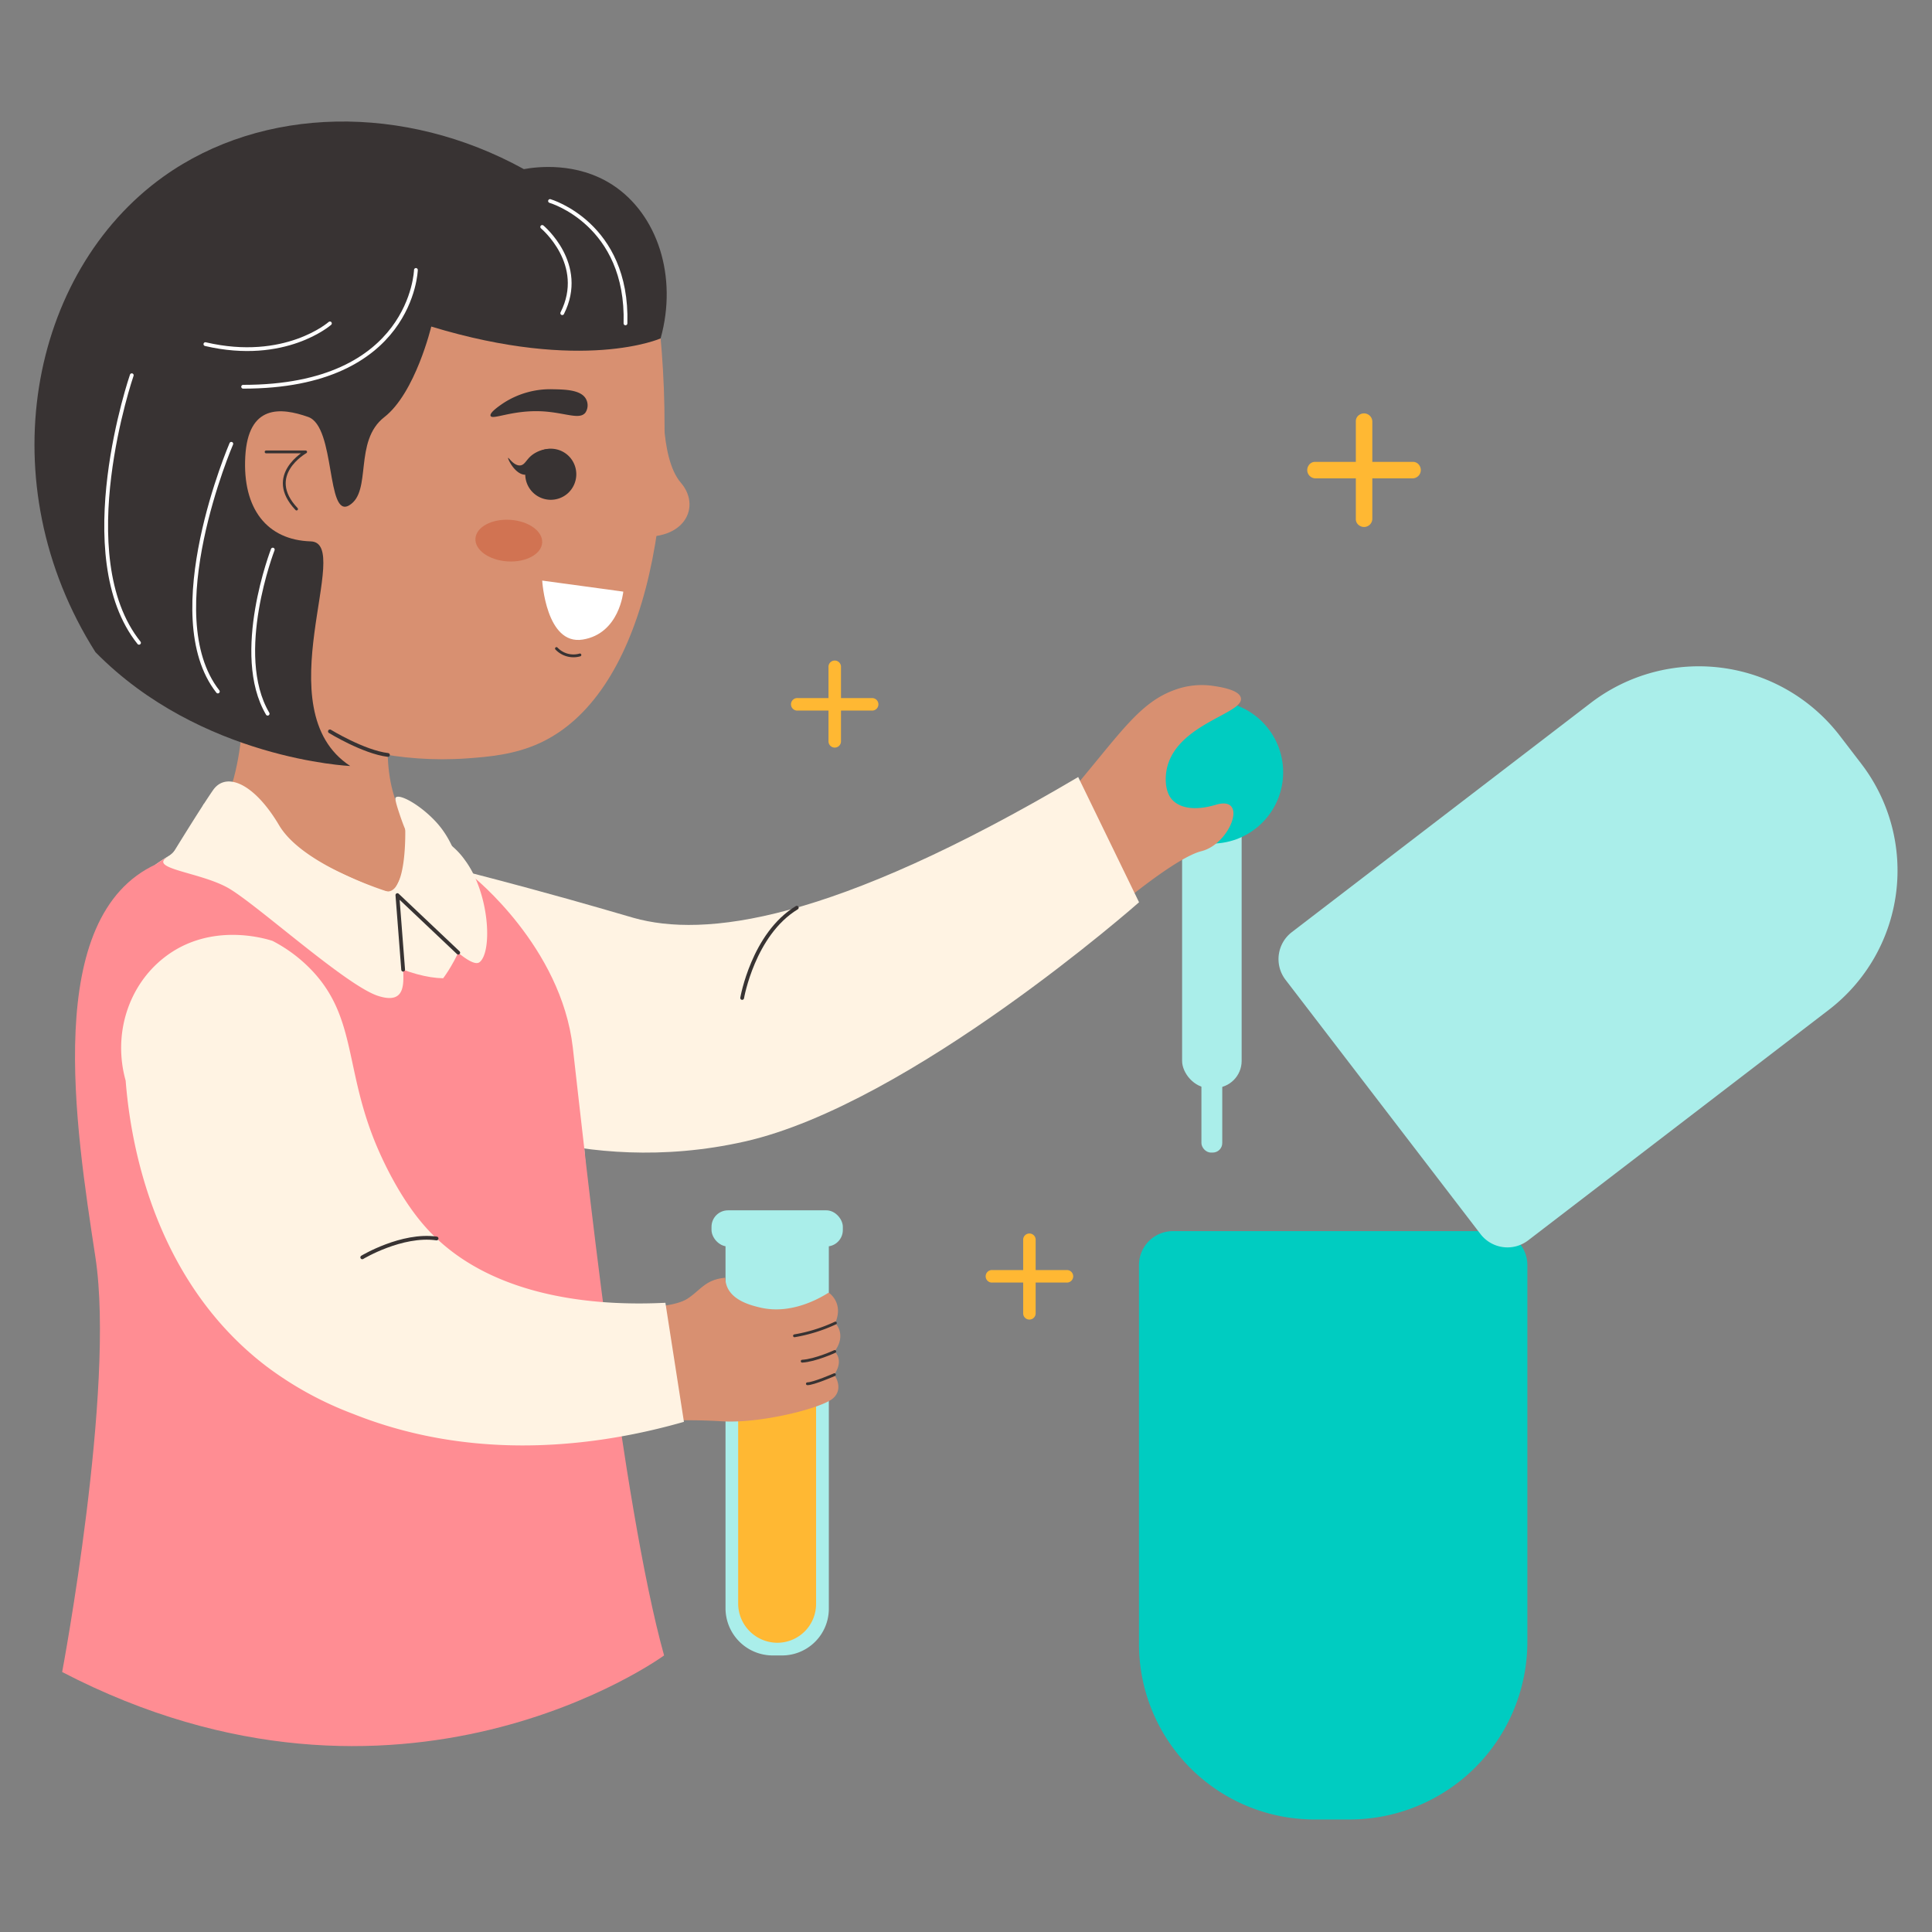<svg xmlns="http://www.w3.org/2000/svg" width="512" height="512" viewBox="0 0 512 512"><rect x="0" y="0" width="512" height="512" fill="#808080" stroke="none"/><defs><style>.cls-1{fill:#aaeeea}.cls-2{fill:#00ccc1}.cls-3{fill:#d89071}.cls-4{fill:#fff3e3}.cls-10,.cls-12,.cls-5{fill:none;stroke-linecap:round;stroke-linejoin:round}.cls-10,.cls-5{stroke:#383333}.cls-5{stroke-width:.75px}.cls-11,.cls-6{fill:#383333}.cls-7{fill:#d17352}.cls-8{fill:#ff8d93}.cls-9{fill:#ffb833}.cls-11{fill-rule:evenodd}.cls-12{stroke:#fff}.cls-13{fill:#fff}</style></defs><g id="Pharmacy"><rect width="15.78" height="81.16" x="313.27" y="207.17" class="cls-1" rx="7.18"/><rect width="5.52" height="27.48" x="318.39" y="277.96" class="cls-1" rx="2.51"/><circle cx="321.15" cy="204.66" r="18.9" class="cls-2"/><path d="M275.47,219.59c6-6.9,10.59-12.44,13.41-15.87,9.41-11.41,14.29-17.94,22.35-20.86a20.7,20.7,0,0,1,9.91-1.14c1.87.27,7.26,1,7.71,3.25.83,4.08-16.33,6.7-19.46,18.05-.72,2.62-.77,6.67,1.2,8.86,2.25,2.5,6.52,2.92,11.6,1.4,8.77-2.63,3.89,10.37-3.8,12.29S292,243.78,292,243.78,273.11,235.63,275.47,219.59Z" class="cls-3"/><path d="M92.9,223.59c10.88,2.49,27.27,6.39,47.15,11.78,15.43,4.17,25.5,7.22,27.88,7.88,18.57,5.22,52.12,1.5,117.8-37.33q8.06,16.59,16.13,33.19s-60.56,53.48-104.48,63.4-77.13-8.42-77.13-8.42S77,246.38,92.9,223.59Z" class="cls-4"/><path d="M64.43,178.79s1.78,28.47-8.74,40.3-29.14,24.44-30.35,49.69,19.44,110.08,0,169c0,0,89.25,35.77,145.52,0,0,0-18.06-56.74-17.18-101.73,1.18-60.48-10.11-90.48-30.15-103.89-4.53-3-11.18-6.12-16-14.2-7.22-12.23-4.87-27-1.93-37.22-3-2.12-8.3-4.53-15.16-6.38C82,172.05,71.69,171.57,64.43,178.79Z" class="cls-3"/><circle cx="98.99" cy="121.04" r="73.64" class="cls-3"/><path d="M174.4,82.9c6.21,55.16-4.53,101.62-31.31,114-6.73,3.11-13.62,3.66-19.17,4.07C87.58,203.61,60,184,48.84,175,48.84,175,86.82-15.26,174.4,82.9Z" class="cls-3"/><path d="M86.41,114c-.76-.8-4.88-5-11.07-4.87-.9,0-4.5.13-7,2.29-6.54,5.59-5,24.23,5.67,29.47,5.94,2.93,12.49.59,14.7-.32Z" class="cls-3"/><path d="M70.52,119.76H81s-10.94,6.15-2.41,15.14" class="cls-5"/><path d="M133.35,106.86a22.82,22.82,0,0,1,13.29-3.7c3.19.06,7.5.15,8.72,2.71a3.49,3.49,0,0,1-.24,3.51c-1.59,1.93-5.26,0-11.33-.37-8-.43-13.31,2.37-13.78,1.2C129.66,109.37,132.31,107.57,133.35,106.86Z" class="cls-6"/><ellipse cx="134.84" cy="143.27" class="cls-7" rx="5.52" ry="8.86" transform="translate(-16.46 269.03) rotate(-86.47)"/><path d="M175.92,102.71s-1.38,18.41,4.52,25.23.29,17.28-15.66,13.52C164.78,141.46,158.39,99.05,175.92,102.71Z" class="cls-3"/><path d="M153.68,173.57a6.2,6.2,0,0,1-6.21-1.7" class="cls-5"/><path d="M45.74,226.25s7.19-11.75,10.7-16.83,11-1.75,17.53,9.29,30.06,18,30.06,18a44,44,0,0,0,2.58-5.13c1.29-3.06,2.24-5.86,1.72-9.07-.29-1.74-.71-1.6-2.45-6.79-1.29-3.83-1.15-4.21-1-4.38,1.12-1.06,6.8,2.18,10.87,6.7,4.32,4.8,5.39,10.19,6.13,11,2,2.12,24.48,21.6,29.89,48.64s5.61,120.16,20.86,161.1c0,0-58,44-153.39,3.35,0,0,14-54.46,8.77-102.18S11.38,245.53,45.74,226.25Z" class="cls-4"/><path d="M41.43,229s9-7.7,20.53,0,38.13,29.94,55.48,30.25c0,0,9.39-12,7.85-27,0,0,23.43,18.61,26.51,45.36s13,121,24.19,161.1c0,0-69.77,51-159.52,4.39,0,0,14.14-75,8.82-109.89S11.2,242.82,41.43,229Z" class="cls-8"/><path d="M192.26,325.09h27.39a0,0,0,0,1,0,0V426.32a12.39,12.39,0,0,1-12.39,12.39h-2.47a12.52,12.52,0,0,1-12.52-12.52V325.09A0,0,0,0,1,192.26,325.09Z" class="cls-1"/><rect width="34.8" height="9.58" x="188.56" y="320.75" class="cls-1" rx="4.36"/><path d="M203.27,364.08a7.4,7.4,0,0,0-7.65-4.05v64.91A10.42,10.42,0,0,0,206,435.35a10.28,10.28,0,0,0,10.27-10.26V366C211.71,367.37,205.44,368.29,203.27,364.08Z" class="cls-9"/><path d="M169.94,346.51s8.77-.06,12.27-2.36,4.76-5.09,10-5.53a6.78,6.78,0,0,0,.44,2.29c1.53,3.87,6.55,5.06,8.8,5.6,8.2,1.94,15.75-2.43,18.15-3.95,0,0,4.11,2.63,1.74,8.06,0,0,3.16,3-.17,7.54,0,0,2.63,2.11-.09,6.14,0,0,2.63,3.59-.26,6.22s-19.16,6.77-29.45,6.14a145,145,0,0,0-18.76.06S163.72,353.08,169.94,346.51Z" class="cls-3"/><path d="M72.21,249.34a39.31,39.31,0,0,1,10.87,8.29c11.43,12.49,8.27,26.13,16.83,46.28,1.59,3.73,6.06,13.54,12.62,21,17.77,20.3,48.69,21.1,63.81,20.34q2.46,15.78,4.91,31.55c-19.24,5.51-53.16,11.66-87.65-2.1a92,92,0,0,1-23.08-12.67C39,337.93,34.28,298.82,33.3,286.38c-3.43-12.26.69-25.23,10.28-32.67C56.08,244,71.1,249,72.21,249.34Z" class="cls-4"/><path d="M54,213.06s-5.09,11.19-9.77,14.18,8.73,3.92,16.09,8,31.29,25.9,39.84,28.67,6.55-5.13,6.5-10.13-3-16.3-1.37-16.56,18.4,20.51,21.82,17.75,2.66-18.28-3.94-27.09a19.75,19.75,0,0,0-15.78-8.3s.52,17-4.8,16.66S54,213.06,54,213.06Z" class="cls-4"/><polyline points="106.84 256.98 105.31 237.21 121.44 252.47" class="cls-10"/><path d="M221.39,350.62A42.29,42.29,0,0,1,210.55,354" class="cls-5"/><path d="M221.22,358.16s-5.15,2.37-8.63,2.57" class="cls-5"/><path d="M221.13,364.3s-5.52,2.41-7.16,2.41" class="cls-5"/><path d="M138.83,44.82c3.36-.61,14-2,23.52,4.19,11.87,7.76,17.3,24.22,12.72,40.67,0,0-20.46,9.13-60.78-3.14,0,0-4.21,17.6-12.44,24s-3.16,19.69-9.3,23.37S89,113.08,81.68,110.5,65.76,107.15,65,121s5.78,22.12,17.35,22.47S69.86,188,92.82,203c0,0-39.6-1.73-67.53-30.18-28.35-44.77-17.53-100.57,18-126C69.6,28,107.21,27.38,138.83,44.82Z" class="cls-6"/><path d="M87.43,193.82s8.93,5.47,15.38,6.25" class="cls-10"/><path d="M359.31,137.55V111.66a2,2,0,0,1,1-1.77,2.2,2.2,0,0,1,3.37,1.84v25.74a2.19,2.19,0,0,1-3.37,1.84A2,2,0,0,1,359.31,137.55Z" class="cls-9"/><path d="M348.61,126.77a2.2,2.2,0,0,1-1.84-3.37,2,2,0,0,1,1.77-1h25.88a2,2,0,0,1,1.77,1,2.2,2.2,0,0,1-1.84,3.37Z" class="cls-9"/><path d="M272.8,349.7a1.65,1.65,0,0,1-1.65-1.65V328.42a1.66,1.66,0,0,1,3.31,0v19.63A1.66,1.66,0,0,1,272.8,349.7Z" class="cls-9"/><path d="M263,339.89a1.66,1.66,0,1,1,0-3.31h19.62a1.66,1.66,0,1,1,0,3.31Z" class="cls-9"/><path d="M221.22,198.12a1.66,1.66,0,0,1-1.66-1.66V176.84a1.66,1.66,0,1,1,3.31,0v19.62A1.65,1.65,0,0,1,221.22,198.12Z" class="cls-9"/><path d="M211.41,188.31a1.66,1.66,0,1,1,0-3.31H231a1.66,1.66,0,1,1,0,3.31Z" class="cls-9"/><path d="M310.87,326.26h84.9a9,9,0,0,1,9,9v99.8a47.12,47.12,0,0,1-47.12,47.12h-9.3a46.51,46.51,0,0,1-46.51-46.51V335.27A9,9,0,0,1,310.87,326.26Z" class="cls-2"/><path d="M385.93,168h84.9a9,9,0,0,1,9,9v99.8a47.12,47.12,0,0,1-47.12,47.12h-9.3a46.51,46.51,0,0,1-46.51-46.51V177A9,9,0,0,1,385.93,168Z" class="cls-1" transform="translate(493.85 735.51) rotate(-127.48)"/><path d="M150.53,130.68a6.77,6.77,0,1,1,.44-9.56A6.8,6.8,0,0,1,150.53,130.68Z" class="cls-11"/><path d="M134.66,121.34c.15-.13,1.51,2.15,3.22,2,1.25-.14,1.55-1.53,3.13-2.76a8,8,0,0,1,4.75-1.61,17.36,17.36,0,0,1-2.66,4c-1.53,1.71-2.5,2.8-3.86,2.84C136.5,125.84,134.47,121.51,134.66,121.34Z" class="cls-11"/><path d="M196.68,264.47s2.92-16.9,14.48-23.92" class="cls-10"/><path d="M96,333.21s10.47-6.31,19.7-5" class="cls-10"/><path d="M145.76,53.27s20.73,6,20,32.43" class="cls-12"/><path d="M143.69,60.14S155.56,70,149,83" class="cls-12"/><path d="M110.22,71.54s-.89,31-45.79,30.95" class="cls-12"/><path d="M87.43,85.7s-11.84,10.44-33,5.5" class="cls-12"/><path d="M72.29,145.65s-10.7,27.66-1.36,43.49" class="cls-12"/><path d="M61.3,117.61s-19.51,45.32-3.57,65.65" class="cls-12"/><path d="M34.92,99.44s-16.48,47.93,1.92,70.91" class="cls-12"/><path d="M143.69,153.86l21.49,2.93s-1,11.11-10.74,12.7S143.69,153.86,143.69,153.86Z" class="cls-13"/></g></svg>